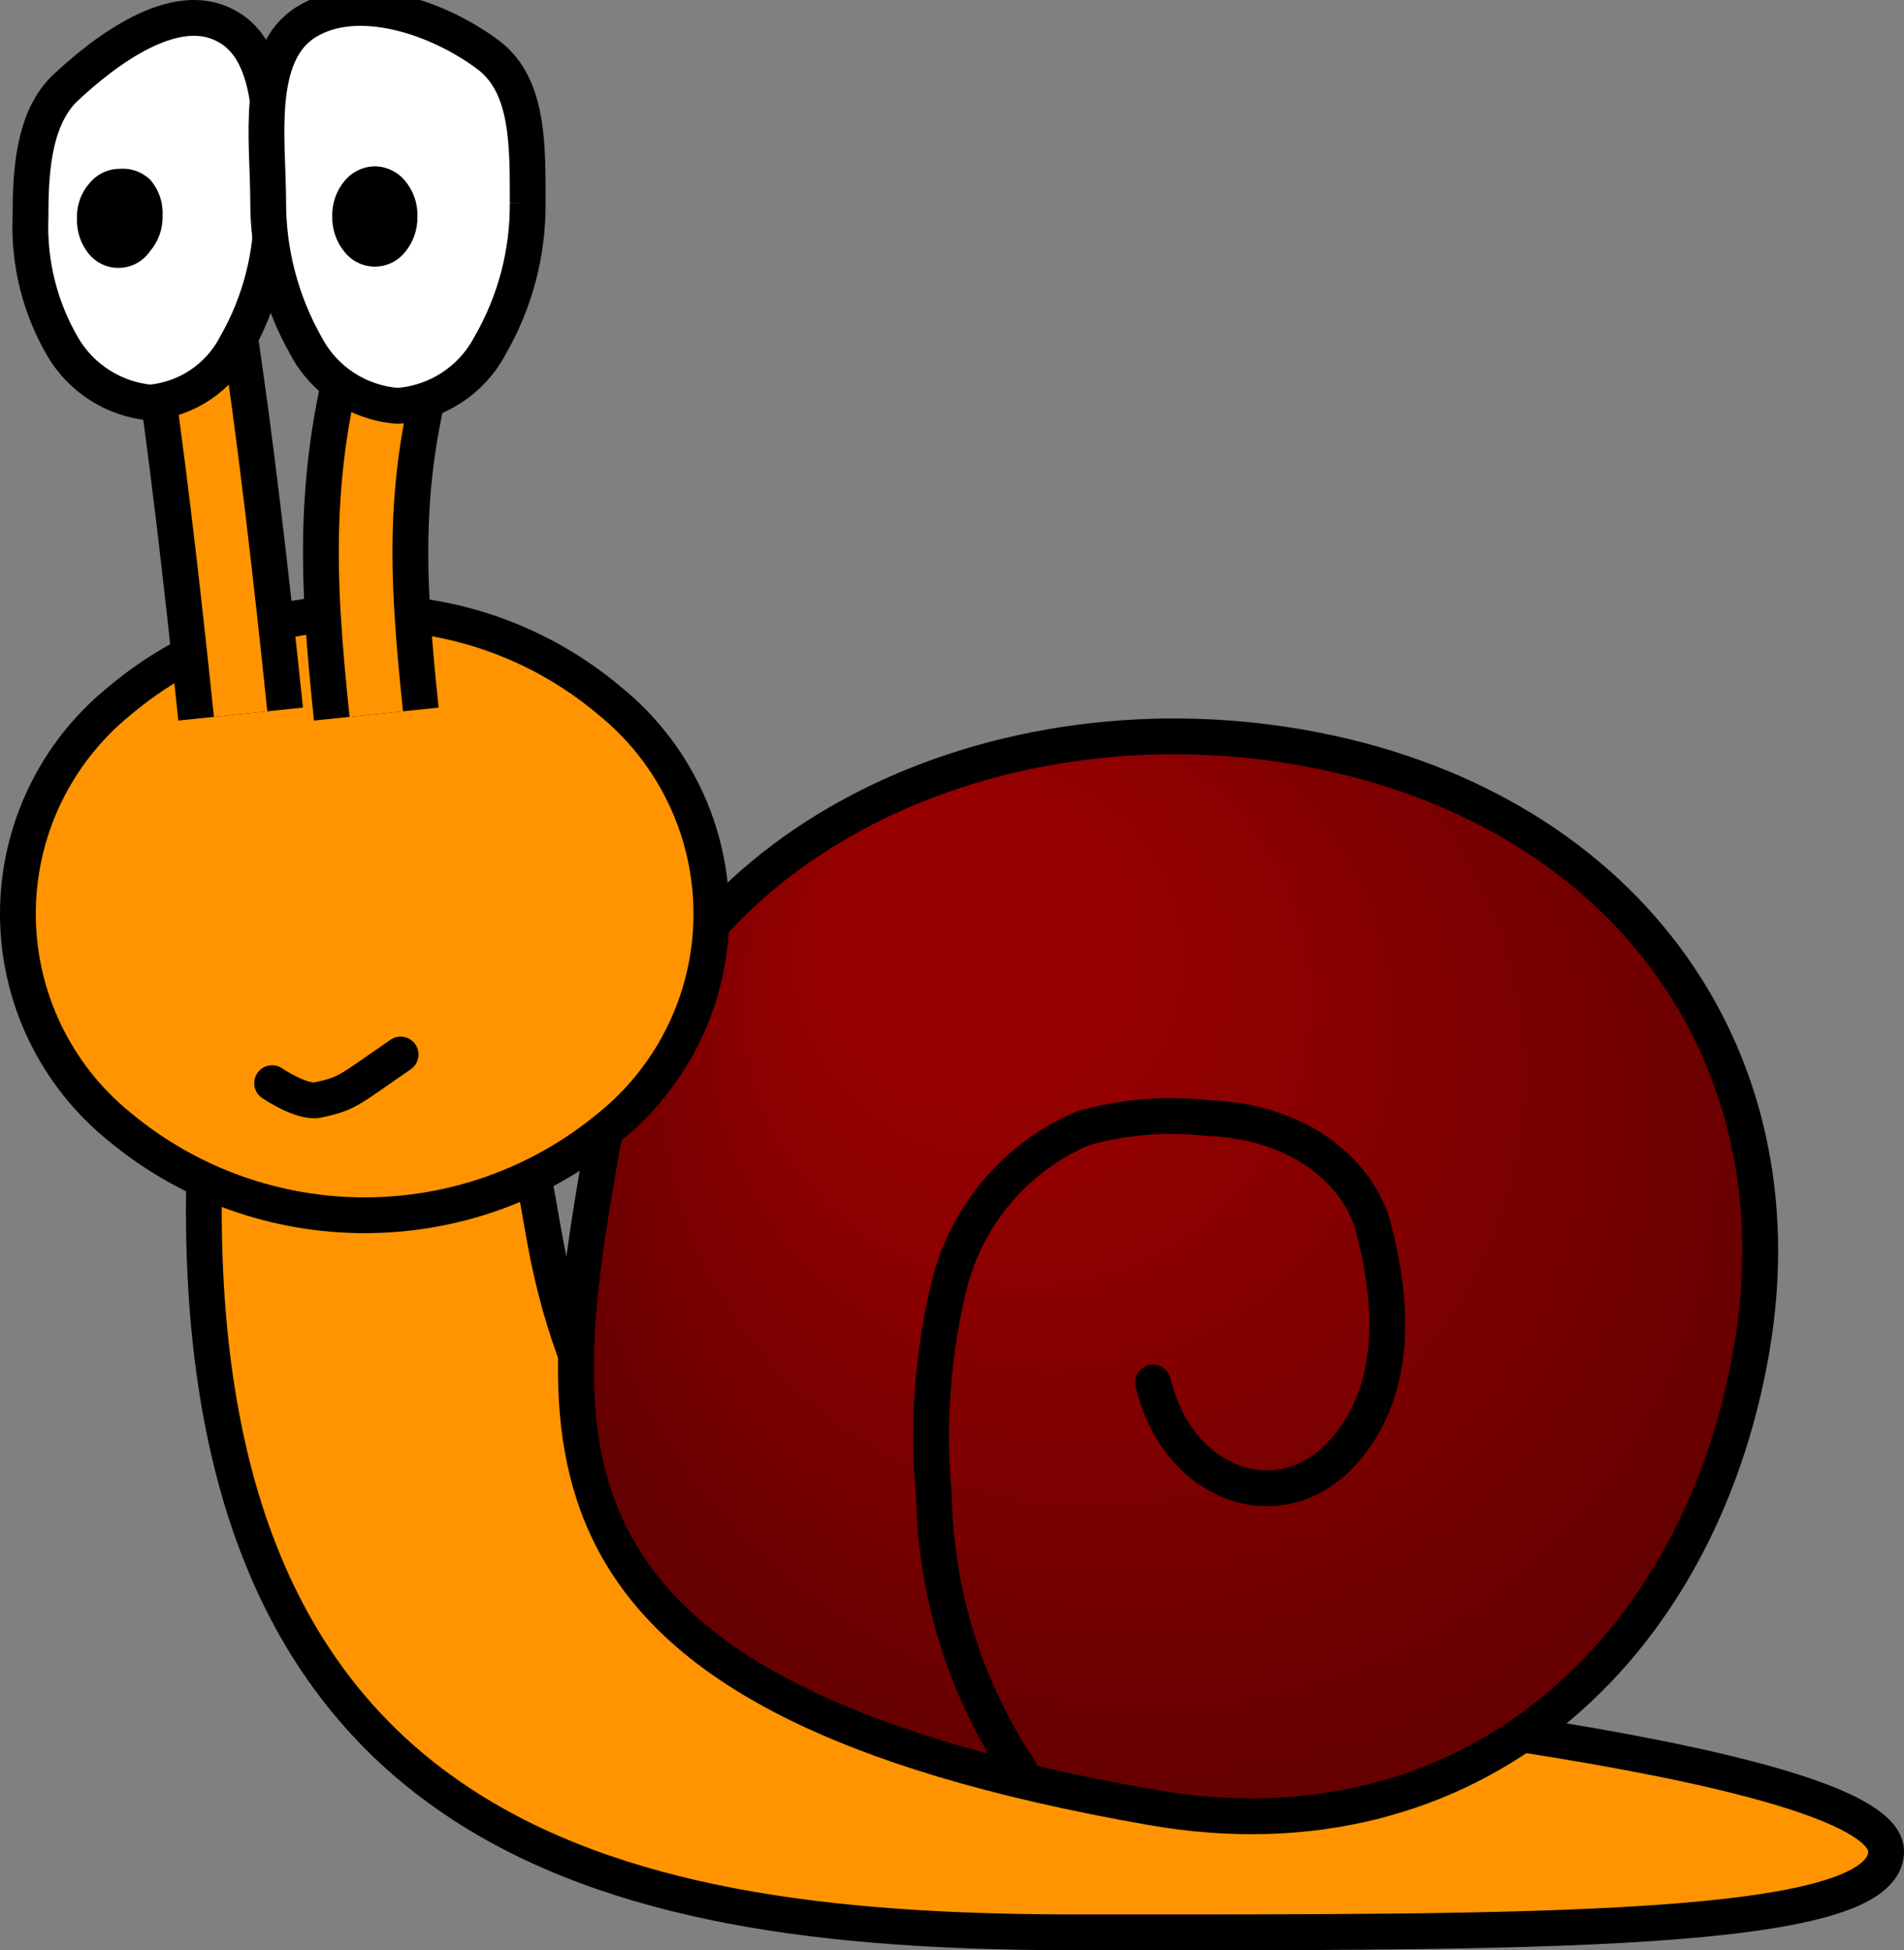 <svg version="1.1" xmlns="http://www.w3.org/2000/svg" xmlns:xlink="http://www.w3.org/1999/xlink" width="53.192" height="54.477" viewBox="0,0,53.192,54.477"><rect x="0" y="0" width="53.192" height="54.477" fill="#808080" stroke="none"/><defs><radialGradient cx="246.428" cy="173.108" r="17.287" fx="238.811" fy="164.664" gradientUnits="userSpaceOnUse" id="color-1"><stop offset="0.15" stop-color="#990000"/><stop offset="0.42" stop-color="#8d0000"/><stop offset="0.89" stop-color="#6e0000"/><stop offset="1" stop-color="#660000"/></radialGradient></defs><g transform="translate(-213.62,-140.552)"><g data-paper-data="{&quot;isPaintingLayer&quot;:true}" fill-rule="nonzero" stroke-linejoin="miter" stroke-miterlimit="10" stroke-dasharray="" stroke-dashoffset="0" style="mix-blend-mode: normal"><path d="M228.322,172.748c0.77,2.03 0.05,6.02 6.05,13.33c0.93,1.17 2.87,0.88 4.44,1c12.37,0.99 27.5,2.85 27.5,5.19c0,2.34 -10.09,2.26 -22.54,2.26c-12.45,0 -24.81,-2.16 -24.45,-21c0.03,-1.74 8.39,-2.26 9,-0.78z" data-paper-data="{&quot;index&quot;:null}" fill="#ff9400" stroke="#000000" stroke-width="1" stroke-linecap="butt"/><path d="M249.962,161.428c8.85,1.55 14.05,8.42 12.59,16.84c-1.46,8.42 -7.87,14.32 -16.75,12.77c-17.78,-3.1 -16.84,-9.96 -15.38,-18.36c1.47,-8.41 10.69,-12.8 19.54,-11.25z" data-paper-data="{&quot;index&quot;:null}" fill="url(#color-1)" stroke="#000000" stroke-width="1" stroke-linecap="round"/><path d="M230.652,160.128c1.797,1.452 2.842,3.639 2.842,5.95c0,2.311 -1.044,4.498 -2.842,5.95c-3.969,3.293 -9.721,3.293 -13.69,0c-1.797,-1.452 -2.842,-3.639 -2.842,-5.95c0,-2.311 1.044,-4.498 2.842,-5.95c1.914,-1.616 4.345,-2.489 6.85,-2.46c2.501,-0.027 4.929,0.846 6.84,2.46z" data-paper-data="{&quot;index&quot;:null}" fill="#ff9400" stroke="#000000" stroke-width="1" stroke-linecap="butt"/><path d="M224.812,170.008c-1.46,1 -1.46,1.09 -2.32,1.27c-0.44,0.09 -1.27,-0.47 -1.27,-0.47" data-paper-data="{&quot;index&quot;:null}" fill="none" stroke="#000000" stroke-width="1" stroke-linecap="round"/><path d="M224.132,160.498c-0.4,-3.86 -0.58,-6.79 0.68,-10.86" data-paper-data="{&quot;index&quot;:null}" fill="#ff0000" stroke="none" stroke-width="1" stroke-linecap="butt"/><path d="M224.132,160.498c-0.4,-3.86 -0.58,-6.79 0.68,-10.86" data-paper-data="{&quot;index&quot;:null}" fill="none" stroke="#000000" stroke-width="3.5" stroke-linecap="butt"/><path d="M224.132,160.498c-0.4,-3.86 -0.58,-6.79 0.68,-10.86" data-paper-data="{&quot;index&quot;:null}" fill="none" stroke="#ff9400" stroke-width="1.5" stroke-linecap="butt"/><path d="M219.012,149.638c0.48,3.13 0.93,7 1.33,10.86" data-paper-data="{&quot;index&quot;:null}" fill="#ff0000" stroke="none" stroke-width="1" stroke-linecap="butt"/><path d="M219.012,149.638c0.48,3.13 0.93,7 1.33,10.86" data-paper-data="{&quot;index&quot;:null}" fill="none" stroke="#000000" stroke-width="3.5" stroke-linecap="butt"/><path d="M219.012,149.638c0.48,3.13 0.93,7 1.33,10.86" data-paper-data="{&quot;index&quot;:null}" fill="none" stroke="#ff9400" stroke-width="1.5" stroke-linecap="butt"/><path d="M221.212,146.268c0.026,1.373 -0.32,2.727 -1,3.92c-0.472,0.912 -1.377,1.519 -2.4,1.61c-1.016,-0.1 -1.923,-0.679 -2.44,-1.56c-0.637,-1.093 -0.95,-2.346 -0.9,-3.61c0,-1.19 0.06,-2.69 0.92,-3.57c1.17,-1.11 3.11,-2.56 4.53,-1.79c1.49,0.76 1.25,3.32 1.29,5z" data-paper-data="{&quot;index&quot;:null}" fill="#ffffff" stroke="#000000" stroke-width="1" stroke-linecap="butt"/><path d="M217.812,145.568c0.242,0.275 0.368,0.634 0.35,1c0.013,0.365 -0.112,0.722 -0.35,1c-0.187,0.274 -0.49,0.445 -0.82,0.465c-0.331,0.02 -0.652,-0.115 -0.87,-0.365c-0.238,-0.278 -0.363,-0.635 -0.35,-1c-0.018,-0.366 0.108,-0.725 0.35,-1c0.206,-0.252 0.514,-0.399 0.84,-0.4c0.313,-0.027 0.623,0.082 0.85,0.3z" data-paper-data="{&quot;index&quot;:null}" fill="#000000" stroke="none" stroke-width="1" stroke-linecap="butt"/><path d="M228.362,146.218c0.011,1.404 -0.355,2.785 -1.06,4c-0.513,0.961 -1.483,1.592 -2.57,1.67c-1.084,-0.078 -2.052,-0.709 -2.56,-1.67c-0.7,-1.234 -1.066,-2.631 -1.06,-4.05c0,-1.66 -0.39,-4.1 1.06,-5c1.45,-0.9 3.73,-0.12 5.13,0.95c1.09,0.86 1.06,2.51 1.06,4.1z" data-paper-data="{&quot;index&quot;:null}" fill="#ffffff" stroke="#000000" stroke-width="1" stroke-linecap="butt"/><path d="M224.932,145.598c0.236,0.279 0.361,0.635 0.35,1c0.008,0.365 -0.116,0.72 -0.35,1c-0.205,0.254 -0.514,0.401 -0.84,0.401c-0.326,0 -0.635,-0.147 -0.84,-0.401c-0.234,-0.28 -0.358,-0.635 -0.35,-1c-0.011,-0.365 0.114,-0.721 0.35,-1c0.208,-0.25 0.515,-0.396 0.84,-0.4c0.325,0.004 0.632,0.15 0.84,0.4z" data-paper-data="{&quot;index&quot;:null}" fill="#000000" stroke="none" stroke-width="1" stroke-linecap="butt"/><path d="M242.112,190.008c-1.514,-2.269 -2.346,-4.923 -2.4,-7.65c-0.189,-1.983 -0.044,-3.985 0.43,-5.92c0.49,-1.961 1.871,-3.578 3.73,-4.37c1.121,-0.317 2.292,-0.415 3.45,-0.29c2.9,0.11 4.3,1.76 4.65,3c0.49,1.84 0.85,4.53 -0.88,6.39c-1.73,1.86 -4.57,0.9 -5.26,-2" data-paper-data="{&quot;index&quot;:null}" fill="none" stroke="#000000" stroke-width="1" stroke-linecap="round"/></g></g></svg>